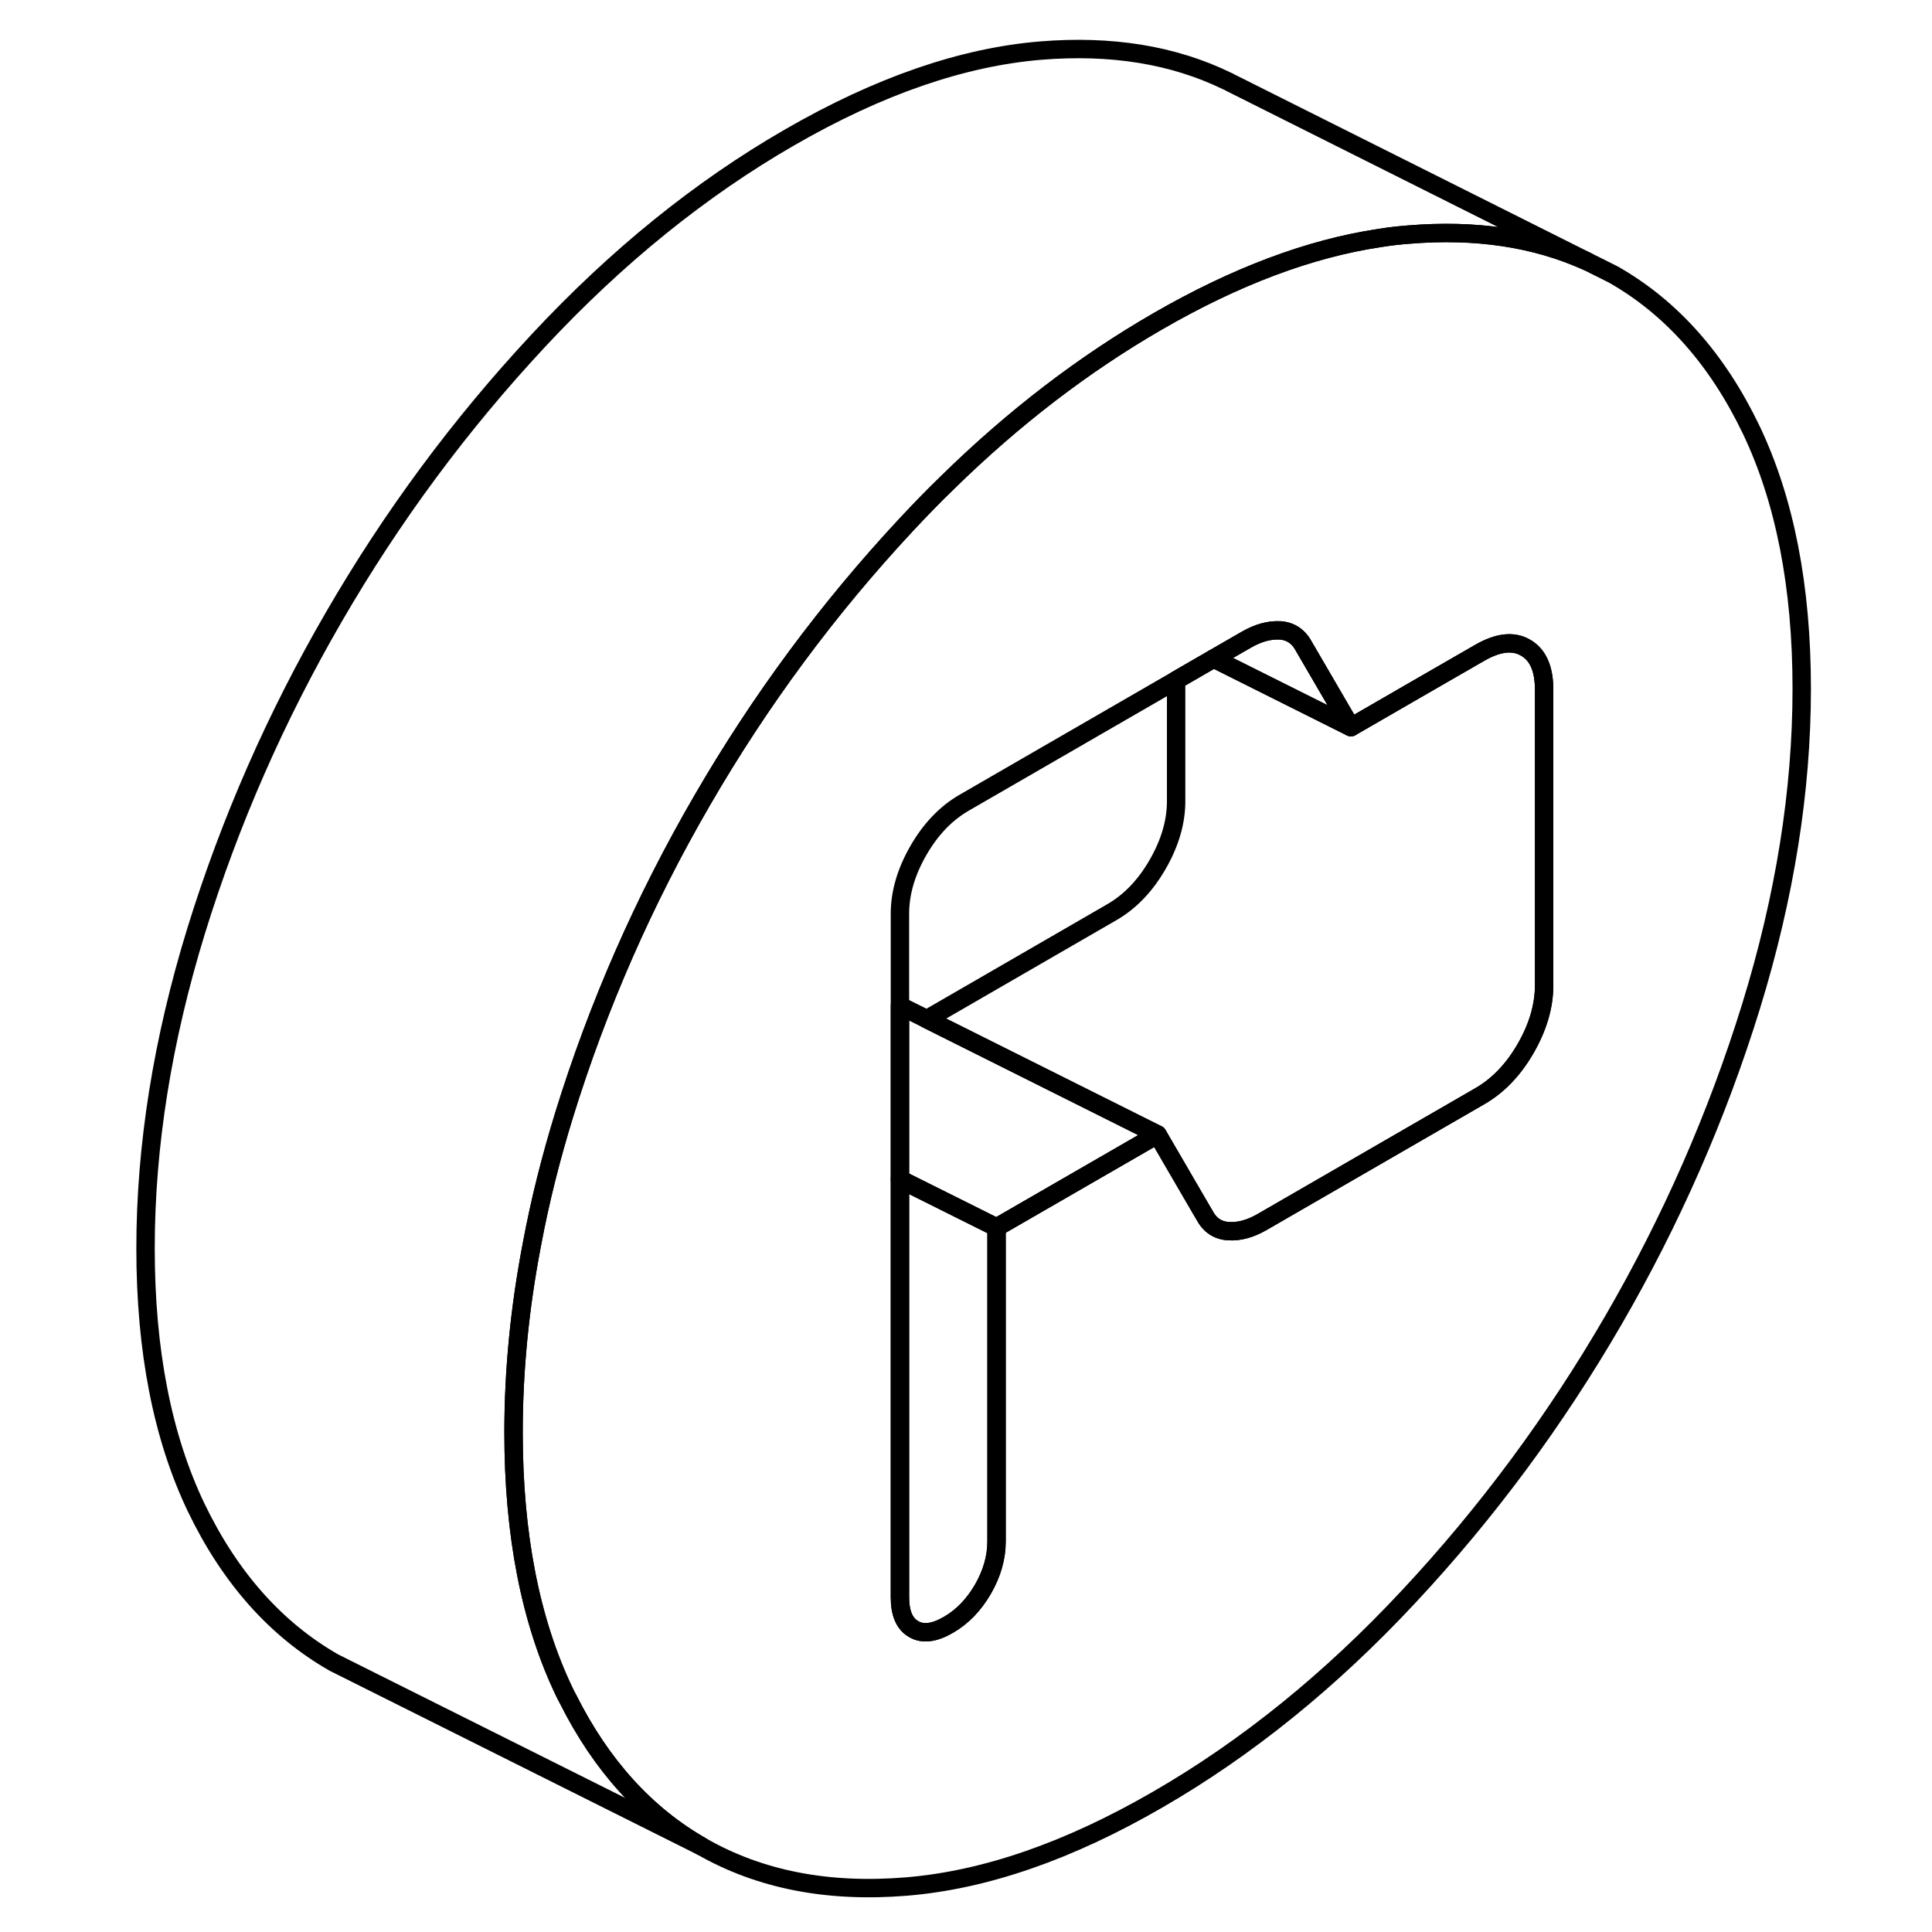 <svg viewBox="0 0 95 105" fill="none" xmlns="http://www.w3.org/2000/svg" height="24" width="24" stroke-width="1px" stroke-linecap="round" stroke-linejoin="round">
    <path d="M90.17 23.349C88.33 19.519 85.83 16.709 82.68 14.919L81.24 14.199C78.42 12.929 75.2 12.449 71.57 12.749C71.04 12.789 70.5 12.849 69.96 12.939C66.17 13.509 62.15 15.019 57.91 17.469C53.91 19.779 50.1 22.689 46.5 26.219C45.74 26.949 45 27.719 44.26 28.509C40 33.079 36.3 38.079 33.15 43.519C30 48.949 27.5 54.639 25.66 60.59C24.93 62.959 24.34 65.309 23.91 67.62C23.24 71.1 22.91 74.509 22.91 77.849C22.91 83.409 23.83 88.1 25.66 91.93C25.73 92.07 25.79 92.2 25.87 92.34C27.68 95.95 30.11 98.629 33.15 100.359C36.3 102.159 40 102.879 44.26 102.529C48.52 102.179 53.07 100.609 57.91 97.809C62.76 95.01 67.31 91.329 71.57 86.759C75.83 82.199 79.53 77.189 82.68 71.759C85.83 66.329 88.33 60.63 90.17 54.679C92 48.739 92.92 42.98 92.92 37.429C92.92 31.88 92 27.179 90.17 23.349ZM78.92 53.549C78.92 54.679 78.58 55.83 77.91 56.989C77.24 58.15 76.41 59.009 75.42 59.579L63.6 66.409C62.96 66.779 62.35 66.949 61.77 66.909C61.18 66.879 60.74 66.579 60.45 66.019L60.25 65.68L57.91 61.659L49.16 66.71V83.779C49.16 84.65 48.91 85.519 48.42 86.37C47.92 87.23 47.3 87.87 46.54 88.309C45.78 88.749 45.15 88.829 44.66 88.539C44.16 88.259 43.91 87.68 43.91 86.809V49.65C43.91 48.52 44.25 47.37 44.92 46.209C45.59 45.05 46.42 44.19 47.41 43.62L58.92 36.969L60.96 35.789L62.73 34.769C63.37 34.399 63.98 34.229 64.57 34.259C65.15 34.299 65.59 34.599 65.88 35.159L68.42 39.519L71.95 37.479L75.42 35.479C76.41 34.909 77.24 34.809 77.91 35.199C78.58 35.579 78.92 36.339 78.92 37.479V53.549Z" stroke="currentColor" stroke-linejoin="round"/>
    <path d="M57.91 61.659L49.16 66.709L43.91 64.089V54.659L45.37 55.389L57.91 61.659Z" stroke="currentColor" stroke-linejoin="round"/>
    <path d="M78.92 37.479V53.549C78.92 54.679 78.58 55.829 77.91 56.989C77.24 58.149 76.41 59.009 75.42 59.579L63.6 66.409C62.96 66.779 62.35 66.949 61.77 66.909C61.18 66.879 60.74 66.579 60.45 66.019L60.25 65.679L57.91 61.659L45.37 55.389L55.42 49.579C56.41 49.009 57.24 48.149 57.91 46.989C58.58 45.829 58.92 44.679 58.92 43.549V36.969L60.96 35.789L68.42 39.519L71.95 37.479L75.42 35.479C76.41 34.909 77.24 34.809 77.91 35.199C78.58 35.579 78.92 36.339 78.92 37.479Z" stroke="currentColor" stroke-linejoin="round"/>
    <path d="M68.42 39.52L60.96 35.789L62.73 34.77C63.37 34.4 63.98 34.23 64.57 34.26C65.15 34.3 65.59 34.599 65.88 35.16L68.42 39.52Z" stroke="currentColor" stroke-linejoin="round"/>
    <path d="M49.16 66.71V83.779C49.16 84.65 48.91 85.519 48.42 86.37C47.92 87.23 47.3 87.87 46.54 88.309C45.78 88.749 45.15 88.829 44.66 88.54C44.16 88.26 43.91 87.68 43.91 86.809V64.09L49.16 66.71Z" stroke="currentColor" stroke-linejoin="round"/>
    <path d="M81.24 14.199C78.42 12.929 75.2 12.449 71.57 12.749C71.04 12.789 70.5 12.849 69.96 12.939C66.17 13.509 62.15 15.019 57.91 17.469C53.91 19.779 50.1 22.689 46.5 26.219C45.74 26.949 45 27.719 44.26 28.509C40 33.079 36.3 38.079 33.15 43.519C30 48.949 27.5 54.639 25.66 60.589C24.93 62.959 24.34 65.309 23.91 67.619C23.24 71.099 22.91 74.509 22.91 77.849C22.91 83.409 23.83 88.099 25.66 91.929C25.73 92.069 25.79 92.199 25.87 92.339C27.68 95.949 30.11 98.629 33.15 100.359L14.59 91.079L13.15 90.359C10 88.559 7.5 85.749 5.66 81.929C3.83 78.099 2.91 73.409 2.91 67.849C2.91 62.289 3.83 56.539 5.66 50.589C7.5 44.639 10 38.949 13.15 33.519C16.3 28.079 20 23.079 24.26 18.509C28.52 13.939 33.07 10.259 37.91 7.469C42.76 4.669 47.31 3.099 51.57 2.749C55.39 2.439 58.76 2.979 61.68 4.399C61.75 4.429 61.82 4.459 61.88 4.499L81.24 14.199Z" stroke="currentColor" stroke-linejoin="round"/>
</svg>
